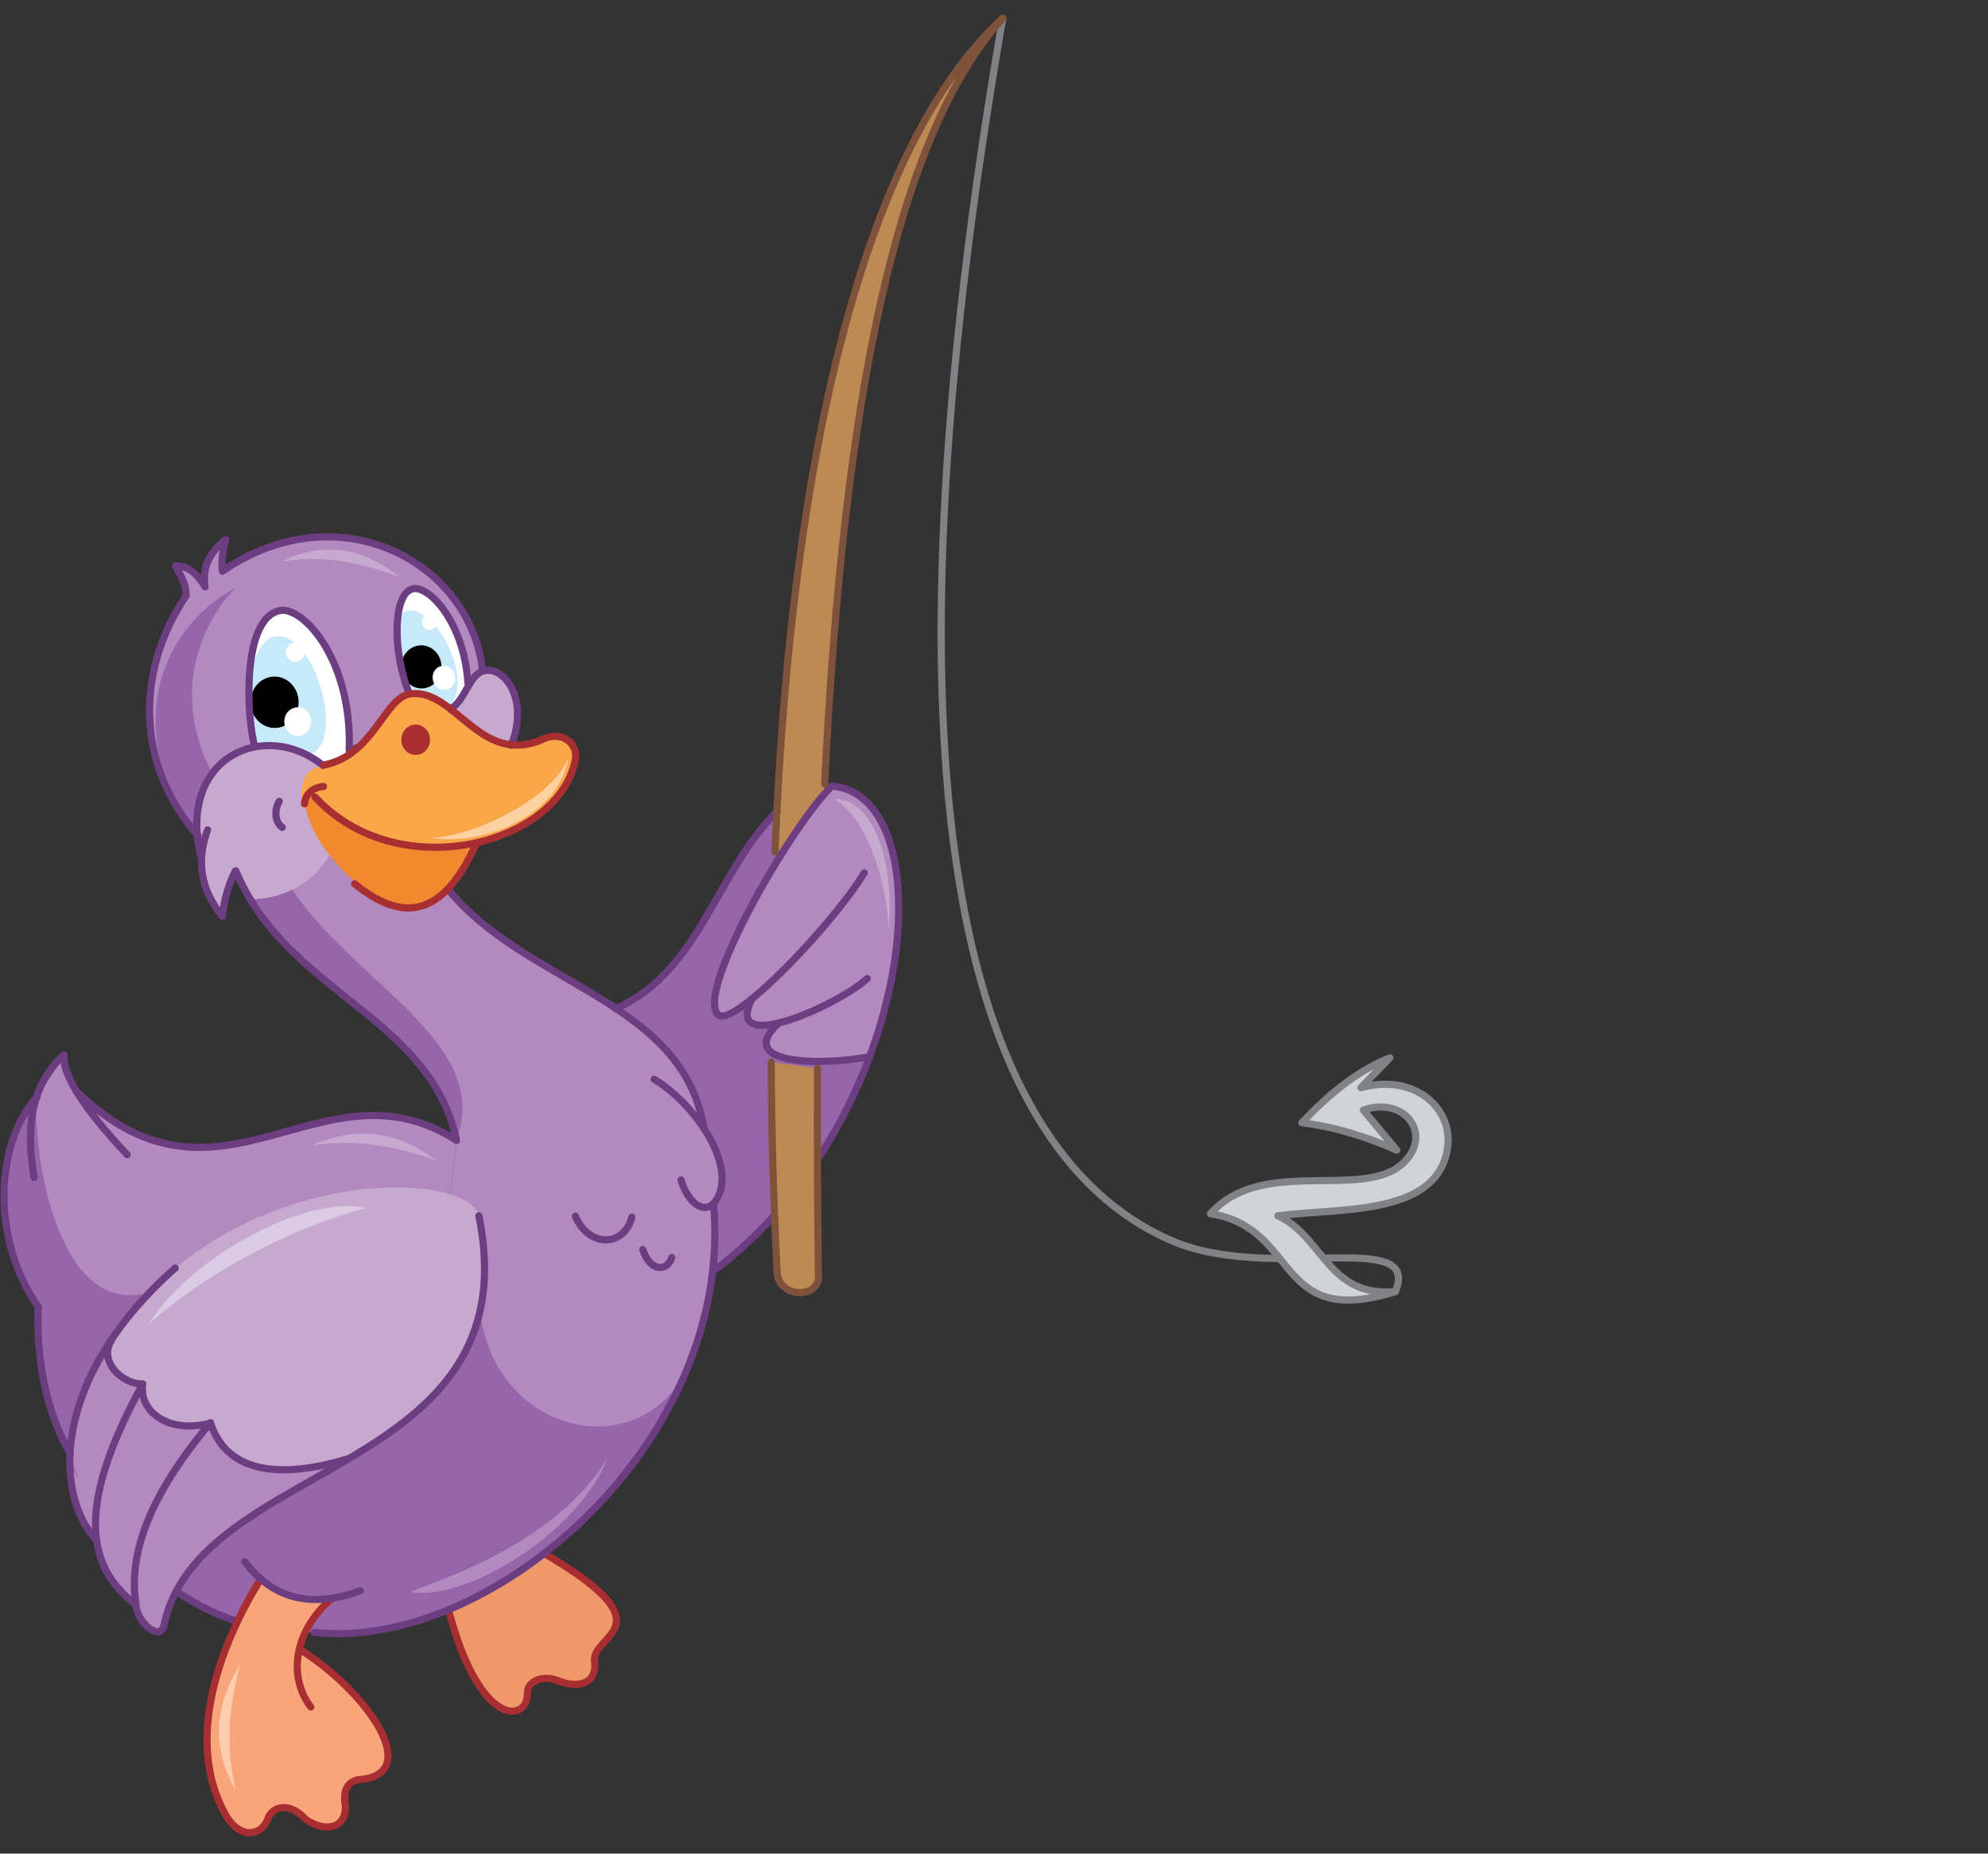 <?xml version="1.0" encoding="utf-8"?>
<!-- Generator: Adobe Illustrator 21.1.0, SVG Export Plug-In . SVG Version: 6.00 Build 0)  -->
<svg version="1.1" id="Layer_1" xmlns="http://www.w3.org/2000/svg" xmlns:xlink="http://www.w3.org/1999/xlink" x="0px" y="0px"
	 viewBox="0 0 472 440" style="enable-background:new 0 0 472 440;" xml:space="preserve">
<rect x="0" y="0" width="472" height="440" fill="#333333" stroke="none"/>
<style type="text/css">
	.st0{fill-rule:evenodd;clip-rule:evenodd;fill:#BE8A53;}
	.st1{fill-rule:evenodd;clip-rule:evenodd;fill:#F9A57B;}
	.st2{fill-rule:evenodd;clip-rule:evenodd;fill:#9665AA;}
	.st3{fill-rule:evenodd;clip-rule:evenodd;fill:#B28ABF;}
	.st4{fill-rule:evenodd;clip-rule:evenodd;fill:#C7A9D0;}
	.st5{fill-rule:evenodd;clip-rule:evenodd;fill:#FDCEAE;}
	.st6{fill-rule:evenodd;clip-rule:evenodd;fill:#DACAE3;}
	.st7{fill:none;stroke:#808285;stroke-width:1.7;stroke-miterlimit:22.926;}
	.st8{fill-rule:evenodd;clip-rule:evenodd;fill:#D1D3D4;}
	.st9{fill:none;stroke:#808285;stroke-width:1.7;stroke-linecap:round;stroke-linejoin:round;stroke-miterlimit:22.926;}
	.st10{fill-rule:evenodd;clip-rule:evenodd;fill:#F18A2E;}
	.st11{fill-rule:evenodd;clip-rule:evenodd;fill:#FFFFFF;}
	.st12{fill-rule:evenodd;clip-rule:evenodd;fill:#C7EAFB;}
	.st13{fill-rule:evenodd;clip-rule:evenodd;}
	.st14{fill-rule:evenodd;clip-rule:evenodd;fill:#FAA74A;}
	.st15{fill:none;stroke:#A82E31;stroke-width:1.7;stroke-linecap:round;stroke-linejoin:round;stroke-miterlimit:22.926;}
	.st16{fill-rule:evenodd;clip-rule:evenodd;fill:#A82E31;}
	.st17{fill-rule:evenodd;clip-rule:evenodd;fill:#FED1A2;}
	.st18{fill-rule:evenodd;clip-rule:evenodd;fill:#EF996A;}
	.st19{fill:none;stroke:#6C3E81;stroke-width:1.7;stroke-linecap:round;stroke-linejoin:round;stroke-miterlimit:22.926;}
	.st20{fill:none;stroke:#7E523B;stroke-width:1.7;stroke-linecap:round;stroke-linejoin:round;stroke-miterlimit:22.926;}
</style>
<path class="st0" d="M195.8,188.1l-11.9,17.4c4-99.2,23-172.4,54.3-201.2C213.2,31.8,200.2,96.5,195.8,188.1z"/>
<path class="st1" d="M71.3,391.6c0.9-4.4,3.4-8.5,7.5-12.3l-16.9-4.5c-6.7,10.8-19.7,36.3-8.1,56.4c3.5,5.6,8.6,4.6,10,0
	c1.7-3.1,5.8-2.7,8.7,0.6c4.6,3.3,9.8,2.3,9.5-3.3c-0.6-3.2,0.3-5.8,3.6-6.1C100.4,421,87.6,401.9,71.3,391.6z"/>
<path class="st2" d="M184.5,192.7l-0.6,12.8c-19.4,34.3-16.1,40-6.3,32.5c-1.1,4.3,0.7,6,5.6,5.3c-4.1,6.6,0.3,10.4,23.4,7.6
	c-7.9,20.7-20.4,37.6-37.2,51l-23-62.3C166.3,230.5,169.9,207.1,184.5,192.7z"/>
<path class="st3" d="M18.6,259.5l-3.3-9.1l-6.5,10c-10.3,12.3-10.5,33.2,0.2,49.8c0.1,10.8,0.3,20.8,7.6,34.9
	c-0.2,7.6,2,14.2,5.8,20.1c1.7,6.8,5,12,9.9,15.7c2.4,4.9,5.6,7.7,6.7,5l2.9-8.1l6,3.6l8.6,3.6l5.5-10.1c4.1,3.4,9.7,4.9,16.9,4.6
	l-6.2,7.8c40.1,5.4,102.9-41.9,96.8-101.6c4.1-2.3,1.9-12.9-2.4-17.9c-3.6-29.4-41.8-33.3-60.8-56.8l-26.6-21.5L56,206.7
	c12.1,29.2,46.1,34.4,52.4,64C76.3,250.4,52.6,291.9,18.6,259.5z"/>
<path class="st3" d="M46.9,198.4l67.7-39.1c-2.9-26.2-34.4-42.6-61.8-23.7c-0.2-2-0.1-4.4,0.8-7.5c-4.2,3.2-5.6,6.9-4.9,11.2
	c-1.8-3-4-5-7-5c0.8,1.8,2.5,3.9,2.5,7.1C31.2,160.6,33.1,183,46.9,198.4z"/>
<path class="st2" d="M36.2,306.5c-22,7.6-28.5-31.7-27.5-46.1c-10,14.5-11.1,33.7,0.3,49.8c-0.3,12.4,2.6,27.4,9.6,41l-2-6.1
	c0.1-10.5,4.6-21.2,13.4-31.9l57.1,30.4c-15.1,11.3-36.4,17.2-45.2,34c4.3,2.9,9.2,5.4,14.5,7.3l5.5-10.1c5.1,4.4,10.7,5.9,16.9,4.6
	l-5.7,7.8c40.6,3.8,79-31.3,90-62.1c-11.8,23.2-45.4,15.1-49.1-13.4l-10.5,5.3l4.8-46.3c9.7-25.2-30.6-39.8-42.4-65.9l14.8-10.2
	l-28.1-7.5c-11.7-17.5-7.5-36.1,3.2-47.5c-21.4,11.8-24.9,38.7-8.9,58.7l9.1,8.3c10.8,28.3,47.8,36,52.4,64l-4.8,46.3L36.2,306.5z"
	/>
<path class="st4" d="M47.7,203.3c-0.3,5.4,1.9,10,5.2,14.2l3.1-10.8l3.4,6.7c11.7,0.5,28.2-11,17.4-31.8
	C62.8,170.5,42.1,179.8,47.7,203.3z"/>
<path class="st4" d="M26.1,318.3c28.1-42.4,84.8-40.9,87.6-29.7c2.6,11,5.8,37.1-26.6,55c-31.2,13-33.9-1.3-37.1-5.8
	c-8.2,0.4-15.2,0-16.1-9.3C27,328.4,25.7,322.2,26.1,318.3z"/>
<path class="st5" d="M56,425c-2.3-9.4-2-18.8,1-29.8C50.5,405.5,50.5,415.4,56,425z"/>
<path class="st6" d="M35.1,314.5c15.2-13.5,35.2-23.3,51.8-27.8C72.6,283.6,45.5,298.1,35.1,314.5z"/>
<path class="st7" d="M331.3,306.6c6.4-15.4-30.2-1.8-53.6-12.3c-50.2-22.2-70.5-112-39.6-290.1"/>
<path class="st8" d="M331.3,306.6c-29,9-22.4-15.1-43.9-18.5c13.4-15,40.4-1,47.9-14.8c3.2-6.4-3.2-12.7-11.6-9.8l7.9,9.5
	c-7.2-3.2-14.7-5.5-22.5-6.5c5.8-6.1,12.6-12.1,20.9-15.4l-6.9,7.1c13.1-3.6,22.3,5.3,20.5,14.8c-2.8,15.7-25.7,13.7-40.2,15.6
	C314.2,293.5,315.2,308,331.3,306.6z"/>
<path class="st9" d="M331.3,306.6c-29,9-22.4-15.1-43.9-18.5c13.4-15,40.4-1,47.9-14.8c3.2-6.4-3.2-12.7-11.6-9.8l7.9,9.5
	c-7.2-3.2-14.7-5.5-22.5-6.5c5.8-6.1,12.6-12.1,20.9-15.4l-6.9,7.1c13.1-3.6,22.3,5.3,20.5,14.8c-2.8,15.7-25.7,13.7-40.2,15.6
	C314.2,293.5,315.2,308,331.3,306.6z"/>
<path class="st10" d="M113.1,199l-39.3-11.1l-1.5,2.6c1.6,9.6,10.3,18.6,17.3,22.4C97.8,217.8,105.6,216.1,113.1,199z"/>
<path class="st11" d="M66.6,144.9c-6.5,0.9-10.5,16.6-5.5,30.9l5.5,1.5l5.7,2.2l4.6,2.1l4.4-1.2l1.6-2.3
	C83.3,160.3,76.9,146.4,66.6,144.9z"/>
<path class="st12" d="M65.7,151c-2.8,0-5.4,4.3-6.4,9.7l0.3,7.6l0.9,8.5l3.7-0.2l8.2,2.9C82.9,178.1,75.1,150.3,65.7,151z"/>
<path class="st13" d="M65.2,172.8c3.2,0,5.7-2.7,5.7-6.1c0-3.4-2.6-6.1-5.7-6.1c-3.2,0-5.7,2.7-5.7,6.1
	C59.5,170.1,62.1,172.8,65.2,172.8z"/>
<path class="st14" d="M121.4,176.9c-8.5,0.2-14.8-13.4-23.9-12.1c-7.4,2.2-9.5,15.8-20.6,16.9c-4.3,0.9-5.8,3.1-5.2,10l2.1-3.8
	c9.8,12.1,23.6,15.6,40.5,12c26.2-9.8,25.3-26,16.5-24.9L121.4,176.9z"/>
<path class="st11" d="M70.7,174.7c1.8,0,3.2-1.5,3.2-3.4c0-1.9-1.5-3.4-3.2-3.4c-1.8,0-3.2,1.5-3.2,3.4
	C67.5,173.2,68.9,174.7,70.7,174.7z"/>
<path class="st11" d="M70.1,157.1c1.2,0,2.2-1,2.2-2.3c0-1.3-1-2.3-2.2-2.3s-2.2,1-2.2,2.3C67.9,156.1,68.9,157.1,70.1,157.1z"/>
<path class="st15" d="M76.8,186.7c-2.3,0.1-4.4,1.8-4.5,4.1"/>
<path class="st11" d="M96.3,140.1c-4,4.6-3,12.4,1.2,24.7l3.6,0.3l5.8,3.2l3.1-3.4l1.1-2.7C110,147.9,102.9,139,96.3,140.1z"/>
<path class="st12" d="M97.2,144.9c-2.4,0.1-3.3,3.1-3.2,7.4l2.8,12.5l4.9,0.4l4.4,2.7C113.1,163.3,104.4,144.6,97.2,144.9z"/>
<path class="st16" d="M98.7,179.2c1.9,0,3.4-1.6,3.4-3.6s-1.5-3.6-3.4-3.6c-1.9,0-3.4,1.6-3.4,3.6S96.8,179.2,98.7,179.2z"/>
<path class="st13" d="M99,153.3c-2.6,0.6-4.2,3.3-3.6,6.1c0.6,2.7,3.1,4.5,5.7,3.9c2.6-0.6,4.2-3.3,3.6-6.1
	C104.2,154.5,101.6,152.7,99,153.3z"/>
<path class="st11" d="M104.8,158.1c-1.5,0.3-2.4,1.9-2,3.4c0.3,1.5,1.8,2.5,3.2,2.2c1.5-0.3,2.4-1.9,2-3.4
	C107.7,158.8,106.2,157.8,104.8,158.1z"/>
<path class="st11" d="M101.6,145.8c-1,0.2-1.6,1.2-1.4,2.3c0.2,1,1.2,1.7,2.1,1.4c1-0.2,1.6-1.2,1.4-2.3
	C103.6,146.2,102.6,145.6,101.6,145.8z"/>
<path class="st17" d="M102.2,198.9c9.7-0.2,28.9-9,32.8-19.2C132.8,193.8,114.5,200.9,102.2,198.9z"/>
<path class="st4" d="M121.4,176.9l-7-2.7l-7.5-5.8c2.7-1.5,3.7-4.9,5.6-7.4C116.8,155.3,126.5,163.5,121.4,176.9z"/>
<path class="st18" d="M129.2,368.7l-11,7.6l-11.7,5.7c7.3,28.2,18.7,26.7,18.7,20.1c-0.2-3,3.3-4.6,6.9-3.4c5.5,2.3,9.6,0.6,9.1-4.2
	C139.8,387.8,159.6,386.5,129.2,368.7z"/>
<path class="st15" d="M106.5,382.1c7.3,28.2,18.7,26.7,18.7,20.1c-0.2-3,3.3-4.6,6.9-3.4c5.5,2.3,9.6,0.6,9.1-4.2
	c-1.3-6.7,18.5-8-11.9-25.8"/>
<path class="st19" d="M152.6,296.6c1.8,5.4,5.8,5.3,6.9,1.9 M23,365.7c-10-10.5-11.4-38.1,18.6-64.7 M41.8,377.7
	c4.6,3.1,9.3,5.5,14.6,7.2 M50,337.7c-14.7,17.4-19.6,31.4-17.7,43.1 M26.5,318.1c-3.3,5.1,2.7,10.6,7.4,10.4
	c-1,6.3,5.8,12,16.1,9.3c3.5,10.9,14.9,13.9,32.9,8.4 M113.7,288.6c12.5,61.9-66.5,57.4-74.8,97.3c-0.8,3.6-6.1-0.2-6.7-5
	c-10.6-8.3-15.3-21.5,1.7-52.4 M155.3,256.2c10.4,6.2,20.6,22,14.1,29.5c5.1,56.3-52.4,106.4-94.8,101.8 M169.4,285.7
	c-3.1,2.9-6.6-1.6-7.7-5.6 M106.3,211c18.6,23,55.9,26.3,60.8,56.8 M82.9,178.1c0.8-21-10.6-34-16.3-33.2c-9.2,1.6-8.1,24.8-6.2,32
	 M111.1,162.2c-0.9-14.7-9.5-23.5-13.2-22.4c-4.5,1.1-4.9,14.6-0.7,24.9 M106.9,168.3c2.7-1.5,3.7-5,5.6-7.4
	c4.3-5.6,14.1,2.6,8.9,16 M114.6,159.3c-2.9-26.2-34.4-42.6-61.8-23.7c-0.2-2-0.1-4.4,0.8-7.5c-4.1,3.2-5.6,6.9-4.9,11.2
	c-1.8-3-4-5-7-5c0.8,1.8,2.5,3.9,2.5,7.1c-12.9,19.1-11,41.5,2.8,56.9 M76.7,181.7c-13.9-11.2-34.7-1.9-29,21.6 M49.3,197
	c-2.8,7.4-1.6,14.3,3.5,20.5c0.4-3.9,1.4-7.5,3.1-10.8 M56,206.7c12.1,29.2,46.1,34.4,52.4,64c-32-20.4-55.7,21.2-89.8-11.2
	 M8.8,260.4c-9.9,10.7-11.1,33.8,0.3,49.8c-0.6,11.1,1.6,24.7,7.6,34.9 M30.2,274.1c-10.5-11.2-15.5-19.1-15-23.7
	c-8,7.2-9.1,17.5-7.1,29.1 M66.3,190.2c-1.2,2.1-1.1,4.9,0.7,6.2 M150,288.9c-1.6,6.8-9.9,7.7-13.4-0.2"/>
<path class="st19" d="M146.3,239.4c20-9,23.6-32.3,38.2-46.8"/>
<path class="st15" d="M61.9,374.8c-6.7,10.8-19.7,36.3-8.1,56.4c3.5,5.6,8.6,4.6,10,0c1.7-3.1,5.8-2.7,8.7,0.6
	c4.6,3.3,9.8,2.3,9.5-3.3c-0.6-3.2,0.3-5.8,3.6-6.1c14.8-1.4,2-20.5-14.3-30.8"/>
<path class="st15" d="M78.8,379.4c-9.5,8.2-10.2,19.1-5,25.8"/>
<path class="st3" d="M178.6,237c-3.7,5.5,0.2,7.6,6.1,5.8c-7.2,5.3-0.7,11.5,21.7,7.9c15.3-41.4,2.7-63.7-8.9-64.3
	c-10.1,9.8-33.2,50.2-26.9,54.5l3.1-0.6L178.6,237z"/>
<path class="st19" d="M178.6,237c-7.2,13.8,20,1.9,27.3-4.7 M197.6,186.5c-10.1,9.8-33.2,50.2-26.9,54.5
	c3.9,2.5,26.7-21.1,34.5-33.8 M206.5,250.8c-11,2.2-32.3,2.1-21.7-7.9 M169.3,301.8c48.6-36.3,55.4-112.8,28.3-115.2"/>
<path class="st0" d="M183.1,252.1l11,1.5c-0.1,16.2,0,31.5,0.2,48.9c0.6,5.9-9.3,5.8-9.8-0.4C183.6,284.1,183.2,268.9,183.1,252.1z"
	/>
<path class="st20" d="M184,202.2c4-99.2,22.8-169.2,54.1-197.9c-25,27.5-37.9,90.2-42.3,181.8 M194.1,253.6
	c-0.1,16.2,0,31.5,0.2,48.9c0.6,5.9-9.3,5.8-9.8-0.4c-0.9-18-1.3-33.2-1.4-50"/>
<path class="st19" d="M58.1,370.7c7.1,9.4,16.5,10.9,27.4,6.9"/>
<path class="st15" d="M76.9,181.6c11.9-2.3,14.4-16.2,20.6-16.9c10.5-1.3,16.3,16.9,30.9,11c5.1-2.7,9.2,1,8.1,5.1
	c-4.4,20-42.3,29.5-61.7,8.4"/>
<path class="st15" d="M113.1,200.2c-8.3,18.4-18,18.4-28.9,9.6"/>
<path class="st3" d="M97.3,377.9c9.1-3.5,34.5-11.9,46.8-31.5C137.5,363.6,110.7,380.3,97.3,377.9z"/>
<path class="st4" d="M198.1,189.7c8,4.6,12.5,20,12.9,31.4C212.5,205,207.5,189.5,198.1,189.7z M66.8,133.3c9-1.5,17.9-0.2,28,3.7
	C85.7,129.5,76.3,128.7,66.8,133.3z M74.1,271.9c9.6-1.5,18.9-0.2,29.6,3.6C94,268.2,84.1,267.3,74.1,271.9z"/>
</svg>

